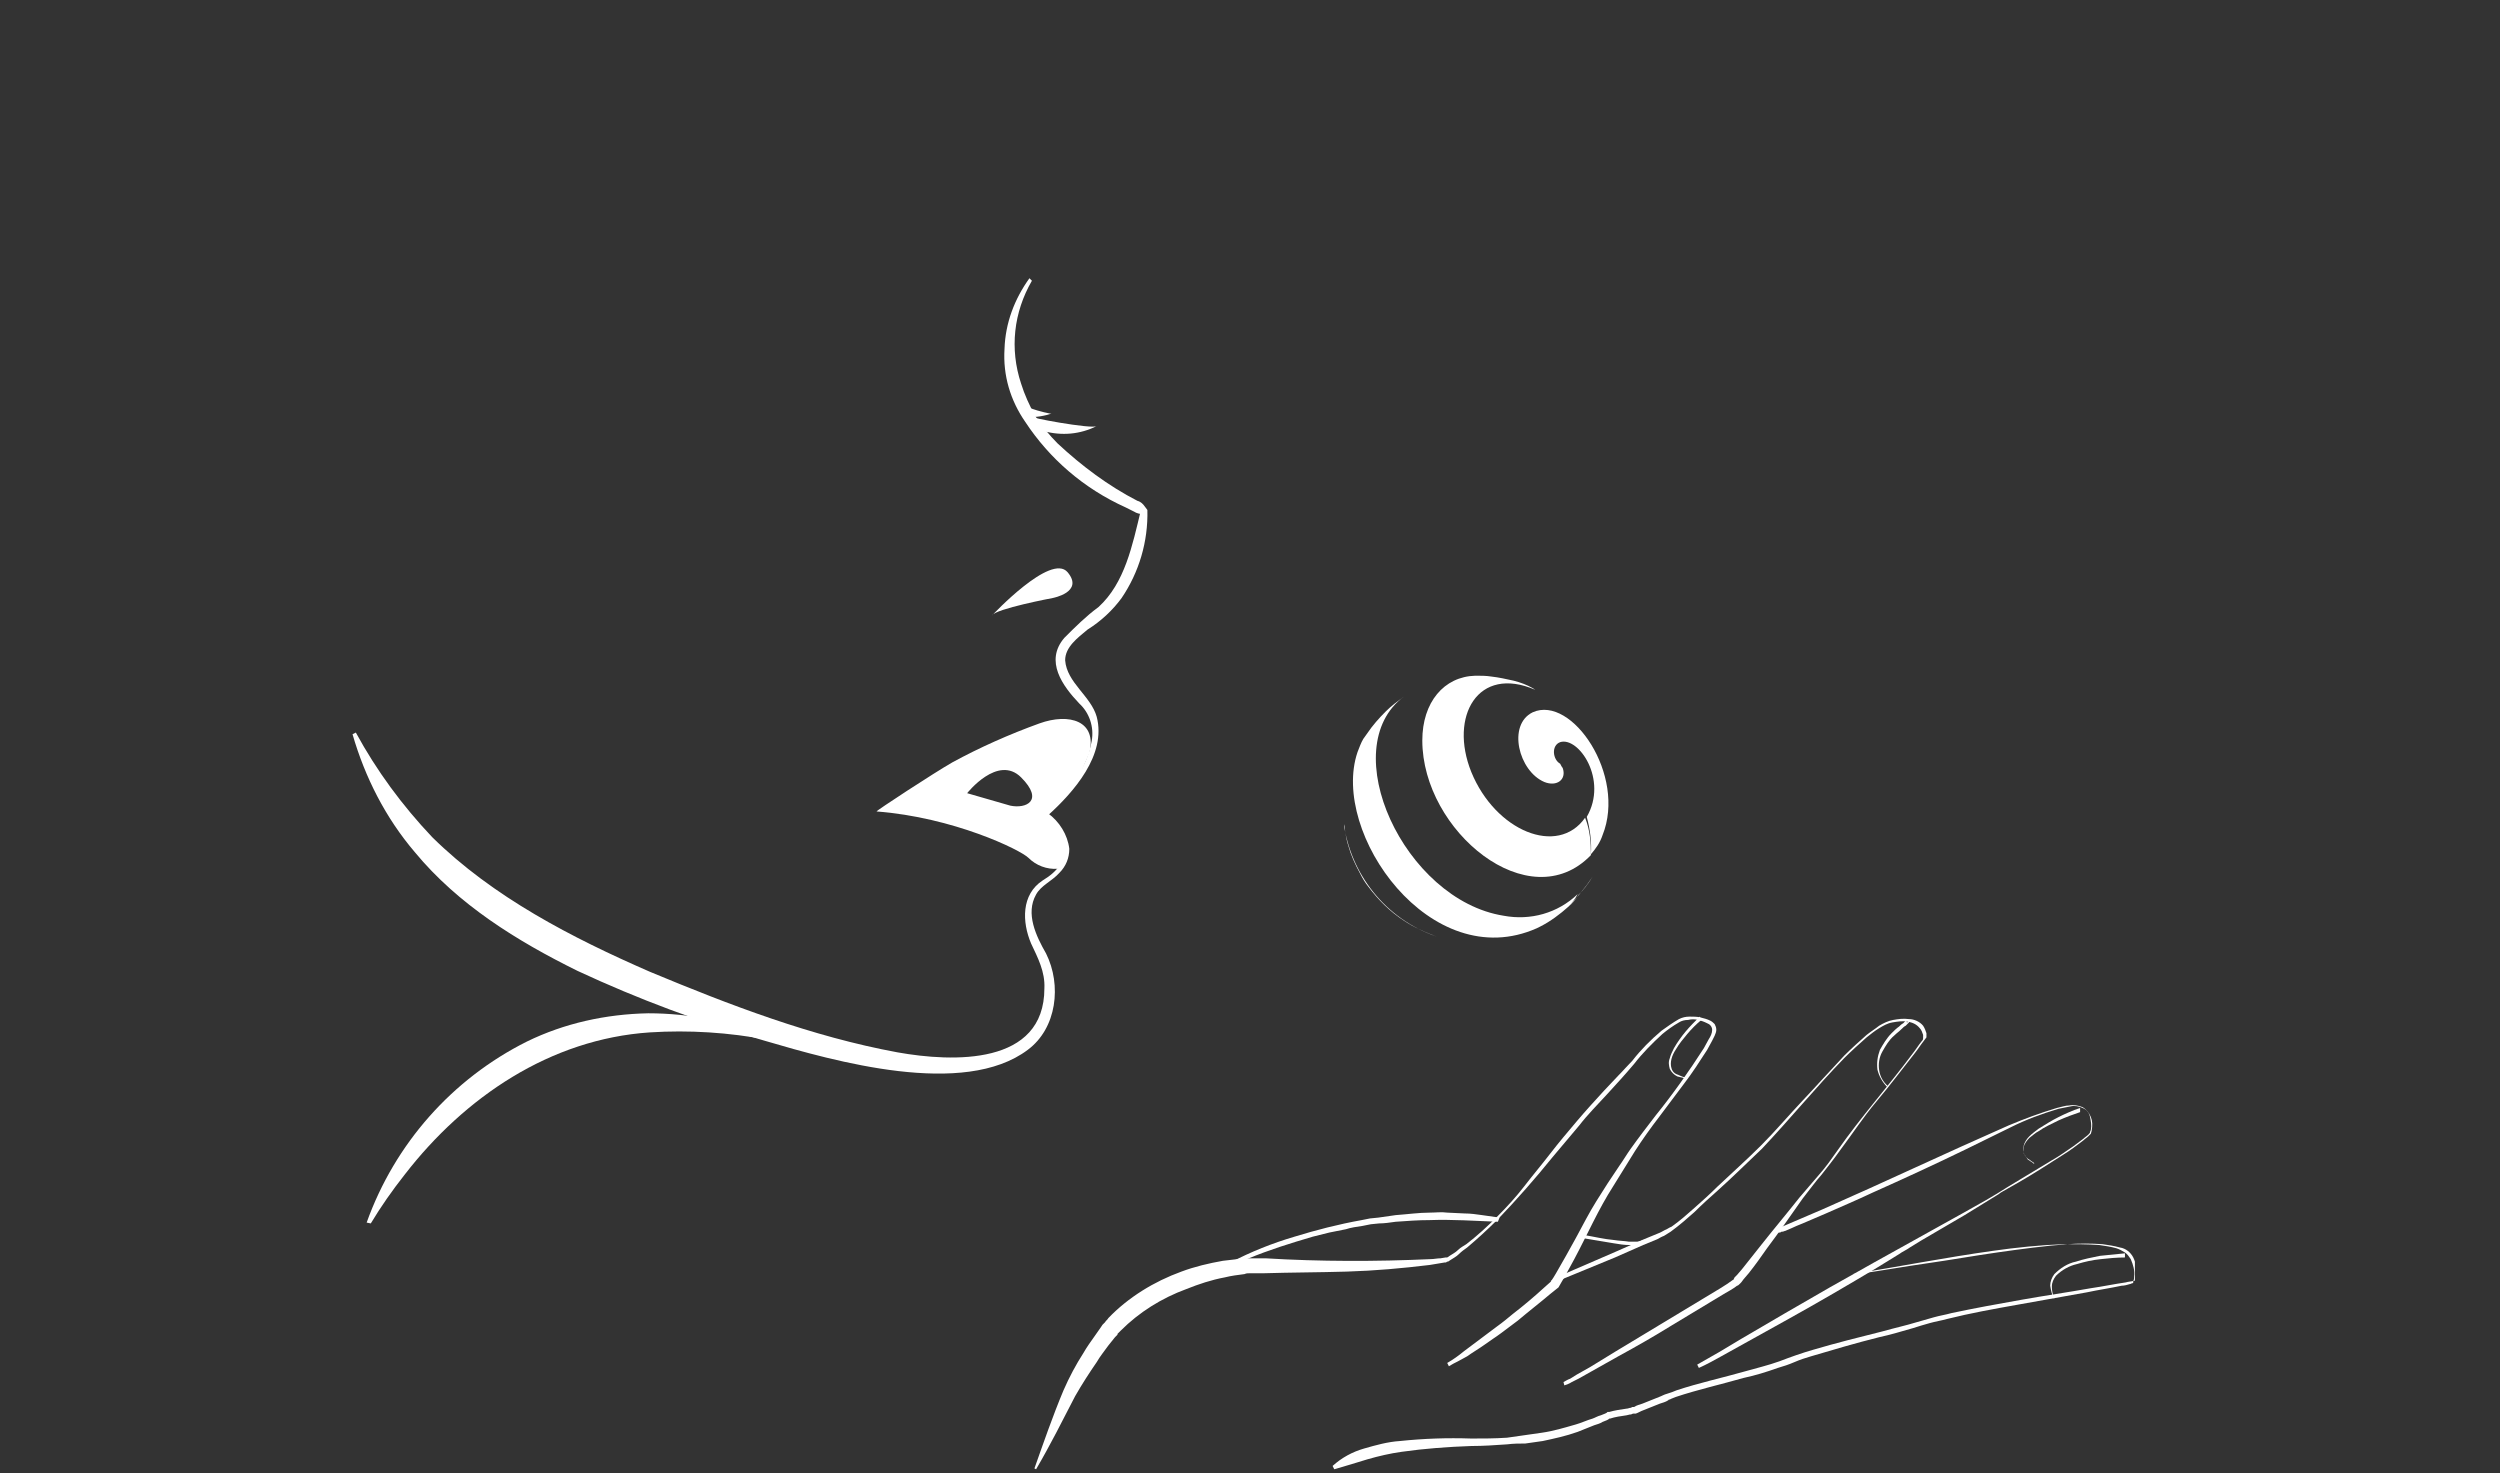 <?xml version="1.0" encoding="utf-8"?>
<!-- Generator: Adobe Illustrator 26.0.2, SVG Export Plug-In . SVG Version: 6.00 Build 0)  -->
<svg version="1.1" id="Layer_1" xmlns="http://www.w3.org/2000/svg" xmlns:xlink="http://www.w3.org/1999/xlink" x="0px" y="0px"
	 viewBox="0 0 301 177.4" style="enable-background:new 0 0 301 177.4;" xml:space="preserve">
<rect x="0" y="0" width="301" height="177.4" fill="#333333" stroke="none"/>
<style type="text/css">
	.st0{clip-path:url(#SVGID_00000132056094401587309100000010070232051608441506_);}
	.st1{fill:#FFFFFF;}
	.st2{fill:#FFFFFF;fill-opacity:0;}
	.st3{clip-path:url(#SVGID_00000059995910278035433920000017871276076879827129_);}
</style>
<g id="Group_73" transform="translate(-853 -39)">
	<g id="Group_38" transform="translate(106.944 -15)">
		<g id="Group_64">
			<g id="Group_36" transform="translate(788.5 84)">
				<g id="Group_32">
					<g>
						<defs>
							<rect id="SVGID_1_" x="0" y="0" width="214.6" height="147.4"/>
						</defs>
						<clipPath id="SVGID_00000088839872120907330890000016743286928102407305_">
							<use xlink:href="#SVGID_1_"  style="overflow:visible;"/>
						</clipPath>
						<g id="Group_31" style="clip-path:url(#SVGID_00000088839872120907330890000016743286928102407305_);">
							<path id="Path_62" class="st1" d="M81.8,3.8c-2.2,3.8-2.7,8.2-1.3,12.4c0.4,1.3,1,2.6,1.7,3.9c0.8,1.2,1.7,2.3,2.7,3.3
								c2.9,2.7,6.1,5.1,9.6,6.9c0.4,0.1,0.7,0.4,0.9,0.7l0.3,0.4c0.1,3.8-1,7.5-3.1,10.6c-1.1,1.5-2.5,2.8-4.1,3.8
								c-1.2,1-2.7,2.1-2.7,3.7c0.2,2.7,3.1,4.3,3.8,6.8c1.2,4.6-2.8,9.1-5.9,11.9c0,0,0-0.3,0-0.3c1.4,1,2.4,2.6,2.6,4.3
								c0,1.1-0.4,2.1-1.2,2.9c-0.9,1-2.2,1.5-2.8,2.6c-1.3,2.3,0,5,1.2,7.1c1.9,3.8,1.3,9-2.2,11.6c-7.7,5.8-23.2,1.4-31.7-1.1
								c-7.7-2.2-15.2-5-22.5-8.4c-7.3-3.6-14.4-8-19.6-14.3C4,68.5,1.5,63.6,0,58.4l0.4-0.2C2.9,62.8,6,67,9.6,70.8
								C16.9,78,26.4,82.9,35.8,87c9.6,4,19.5,7.8,29.8,9.7c6.7,1.2,17.7,1.6,17.7-7.7c0.1-2-0.8-3.7-1.6-5.4
								c-1.1-2.6-1.2-5.9,1.4-7.6c3.7-2.2,3.3-5.3,0.2-7.8c2.5-2.4,5.1-5.5,5.7-9c0.3-1.7-0.3-3.4-1.5-4.5c-2-2.1-4.2-5.1-1.8-7.9
								c1.3-1.3,2.6-2.6,4.1-3.7c3.2-2.9,4.1-7.5,5.1-11.6l0.3,0.4c-0.4,0-0.8-0.1-1.1-0.3l-1-0.5C88,28.8,83.9,25.2,81,20.8
								c-1.8-2.6-2.7-5.6-2.5-8.8c0.1-3.1,1.2-6,3-8.5L81.8,3.8z"/>
							<path id="Path_63" class="st1" d="M1.7,117.2C5.1,107.7,12,99.9,21,95.4c4.5-2.2,9.5-3.3,14.6-3.4c5,0,9.9,1,14.5,2.8
								l-0.1,0.4c-4.7-0.9-9.5-1.2-14.2-0.9c-12,0.8-22.3,7.8-29.5,17.1c-1.5,1.9-2.9,3.9-4.1,5.9L1.7,117.2z"/>
							<path id="Path_64" class="st1" d="M77,44.1c0,0,7.1-7.6,9.1-5.2S84.3,42,84.3,42S77.4,43.3,77,44.1"/>
							<path id="Path_65" class="st1" d="M83,73.6c0.3,0.3,0.8,0.4,1.1,0.1c0,0,0,0,0.1-0.1c0.7-0.9,1.5-2.5-1.1-4.4
								c-3.7-2.7-12.6-1.6-12.6-1.6S79.3,69.6,83,73.6"/>
							<path id="Path_66" class="st1" d="M82.7,57.1c-3.6,1.3-7.2,2.9-10.5,4.7c-2.1,1.2-9.3,5.9-9.1,5.9c9.2,0.7,17.3,4.6,18.3,5.6
								c0.9,0.9,2.2,1.4,3.5,1.3l0.7-0.5l0.3-0.7c0,0,0.6-2.6-1.2-4.1c-0.8-0.7-0.9-1.1-1.1-1.1l3.5-3.8l1.6-3.7
								C89.7,56.8,86.3,55.8,82.7,57.1 M79.2,67c-0.7-0.2-5.2-1.5-5.2-1.5s3.7-4.7,6.5-1.9S81.1,67.4,79.2,67"/>
							<path id="Path_67" class="st1" d="M81,18.9c0.9,0.4,2,0.7,3,0.9c0.6-0.1-1,0.4-2,0.4s7,1.5,7.6,1.1c-2,1-4.2,1.2-6.4,0.6
								C79.7,20.6,81,18.9,81,18.9"/>
							<path id="Path_68" class="st1" d="M145.4,123.6l6.7-2.9l3.4-1.5l1.7-0.7c0.3-0.1,0.6-0.3,0.8-0.4c0.3-0.1,0.5-0.3,0.8-0.4
								c1-0.7,1.9-1.5,2.8-2.3s1.8-1.6,2.7-2.5c1.8-1.7,3.6-3.3,5.3-5c1.7-1.7,3.3-3.6,5-5.4s3.3-3.6,5-5.4c0.9-0.9,1.8-1.7,2.7-2.5
								c0.5-0.4,1-0.7,1.5-1.1c0.5-0.3,1.1-0.6,1.7-0.7c0.6-0.1,1.2-0.2,1.9-0.1c0.6,0,1.3,0.3,1.7,0.8c0.2,0.3,0.3,0.6,0.4,0.9
								c0,0.1,0,0.2,0,0.2c0,0.1,0,0.2,0,0.3c-0.1,0.1-0.2,0.3-0.3,0.4c-0.4,0.5-0.7,1-1.1,1.5c-1.5,1.9-3,3.9-4.6,5.8
								c-1.6,1.9-2.9,3.9-4.4,5.9c-0.7,1-1.5,2-2.2,2.9c-0.8,0.9-1.5,1.9-2.3,2.9c-1.4,2-2.8,4-4.3,6c-0.7,1-1.4,2-2.2,3l-0.6,0.7
								l-0.3,0.4l-0.2,0.2c-0.1,0.1-0.2,0.2-0.3,0.2c-0.5,0.4-1.1,0.7-1.6,1l-6.3,3.8c-2.1,1.3-4.2,2.5-6.4,3.7
								c-1.1,0.6-2.1,1.2-3.2,1.8l-1.6,0.9l-0.8,0.4c-0.3,0.2-0.6,0.3-0.9,0.4l-0.1-0.4c0.2-0.1,0.5-0.3,0.8-0.4l0.8-0.5l1.6-0.9
								l3.1-1.9l6.3-3.8l6.3-3.8c0.5-0.3,1.1-0.7,1.5-1c0,0,0.1,0,0.1-0.1l0.1-0.2l0.3-0.3l0.6-0.7c0.8-1,1.5-1.9,2.3-2.9
								c1.5-1.9,3.1-3.8,4.6-5.7c0.8-0.9,1.6-1.9,2.4-2.8c0.8-0.9,1.5-1.9,2.2-2.9c2.8-4,6.1-7.7,9-11.6c0.4-0.5,0.7-1,1.1-1.5
								c0.1-0.1,0.2-0.2,0.2-0.4c0,0,0-0.1,0-0.2c0-0.1,0-0.1,0-0.2c-0.1-0.3-0.2-0.6-0.4-0.8c-0.4-0.5-0.9-0.7-1.5-0.8
								c-0.6-0.1-1.2,0-1.8,0.1c-0.6,0.1-1.1,0.4-1.6,0.7c-0.5,0.3-1,0.7-1.5,1.1c-0.9,0.8-1.8,1.6-2.7,2.5
								c-3.4,3.5-6.5,7.3-9.9,10.9c-1.8,1.7-3.5,3.4-5.4,5.1c-0.9,0.8-1.8,1.6-2.7,2.5c-0.9,0.8-1.8,1.6-2.9,2.4
								c-0.3,0.2-0.5,0.3-0.8,0.5c-0.3,0.1-0.6,0.3-0.8,0.4l-1.7,0.7l-3.4,1.5l-6.8,2.8L145.4,123.6z"/>
							<path id="Path_69" class="st1" d="M82.1,146.8c1.1-3.1,2.2-6.3,3.5-9.4c0.7-1.6,1.5-3.1,2.4-4.5c0.4-0.7,0.9-1.4,1.4-2.1
								l0.7-1l0.2-0.3l0.1-0.1l0,0c0,0,0,0,0.1-0.1l0.1-0.1c0.1-0.2,0.3-0.3,0.4-0.5c2.4-2.5,5.5-4.4,8.8-5.6c1.6-0.6,3.3-1,5-1.3
								c0.9-0.1,1.7-0.2,2.6-0.3c0.2,0,0.4,0,0.6,0l0.2,0c0,0,0.1,0,0.1,0h0h0.1l0.3,0l1.2,0c6.6,0.4,13.3,0.4,19.9,0.1
								c0.4,0,0.8-0.1,1.2-0.1l0.6-0.1l0.2,0h0c0,0-0.1,0-0.1,0l0.1,0l0.3-0.2c0.3-0.2,0.7-0.4,1-0.7s0.7-0.5,1-0.7
								c1.3-1,2.5-2.1,3.7-3.3c1.2-1.2,2.3-2.4,3.3-3.7s2.1-2.6,3.1-3.9s2.1-2.6,3.2-3.9s2.2-2.5,3.3-3.7l1.7-1.8
								c0.6-0.6,1.1-1.2,1.7-1.8c1-1.3,2.2-2.5,3.5-3.6c0.7-0.5,1.4-1,2.1-1.4c0.4-0.2,0.8-0.3,1.3-0.3c0.4,0,0.9,0,1.3,0.1
								c0.4,0.1,0.8,0.2,1.2,0.4c0.2,0.1,0.4,0.3,0.5,0.4c0.1,0.2,0.2,0.4,0.2,0.7c0,0.2-0.1,0.5-0.2,0.7l-0.3,0.6
								c-0.2,0.4-0.4,0.7-0.6,1.1c-0.9,1.4-1.8,2.8-2.8,4.1l-3,4c-1,1.3-2,2.7-2.9,4.1l-2.6,4.2c-1.8,2.8-3.1,5.8-4.7,8.8
								c-0.4,0.7-0.8,1.5-1.2,2.2l-0.3,0.5l-0.4,0.7l-1,0.8c-1.3,1.1-2.6,2.1-3.9,3.2c-0.7,0.5-1.3,1-2,1.5c-0.4,0.3-0.7,0.5-1,0.7
								l-1,0.7c-0.7,0.5-1.4,0.9-2.1,1.4c-0.4,0.2-0.7,0.4-1.1,0.6c-0.4,0.2-0.8,0.4-1.1,0.6l-0.2-0.4c0.7-0.4,1.4-0.9,2-1.4l2-1.5
								c0.7-0.5,1.3-1,2-1.5s1.3-1,1.9-1.5c1.3-1,2.6-2.1,3.8-3.2l0.9-0.8c1.7,1.5-1.2-0.7-0.1,0.1l0,0l0-0.1l0.1-0.1l0.2-0.3
								l0.3-0.5c0.4-0.7,0.8-1.4,1.2-2.1c0.8-1.4,1.6-2.9,2.4-4.4s1.7-2.9,2.6-4.3l1.4-2.1c0.5-0.7,0.9-1.4,1.4-2.1c1-1.4,2-2.7,3-4
								c2.1-2.6,4-5.3,5.8-8.1c0.2-0.4,0.4-0.7,0.6-1.1c0.2-0.3,0.4-0.7,0.4-1.1c0-0.4-0.3-0.7-0.6-0.8c-0.4-0.2-0.7-0.3-1.1-0.4
								c-0.4-0.1-0.8-0.1-1.2,0c-0.4,0-0.8,0.1-1.1,0.3c-0.7,0.4-1.4,0.9-2,1.4c-1.2,1.1-2.4,2.3-3.4,3.6c-1.1,1.3-2.2,2.5-3.3,3.7
								s-2.3,2.4-3.3,3.7l-3.2,3.8c-2.1,2.6-4.3,5.1-6.6,7.5c-1.2,1.2-2.4,2.3-3.7,3.4c-0.3,0.2-0.7,0.5-1,0.8s-0.7,0.5-1,0.7
								l-0.3,0.2l-0.1,0c0,0-0.2,0.1-0.1,0.1l0,0l-0.2,0l-0.6,0.1l-1.2,0.2c-3.3,0.4-6.6,0.7-10,0.8s-6.7,0.1-10,0.2l-1.2,0l-0.3,0
								h-0.1h0l-0.1,0c-0.2,0-0.4,0-0.6,0.1c-0.8,0.1-1.6,0.2-2.4,0.4c-1.6,0.3-3.1,0.8-4.6,1.4c-3,1.1-5.7,2.8-7.9,5
								c-0.1,0.1-0.3,0.3-0.4,0.4l0,0.1c0.1-0.1,0,0,0,0l0,0l-0.1,0.1l-0.2,0.2l-0.8,1c-0.5,0.7-1,1.3-1.4,2
								c-0.9,1.3-1.8,2.7-2.6,4.1c-1.5,2.9-3,5.9-4.7,8.8L82.1,146.8z"/>
							<path id="Path_70" class="st1" d="M171.5,118.1c0-0.1,0-0.1,0-0.2c0,0-0.1,0-0.1-0.1c0,0,0,0,0,0c0,0,0,0,0.1,0
								c0.1,0,0.1,0,0.2,0c0.1,0,0.2-0.1,0.4-0.1c0.2-0.1,0.5-0.2,0.7-0.3c0.5-0.2,0.9-0.4,1.4-0.6l2.8-1.2l5.6-2.5
								c3.7-1.7,7.5-3.4,11.2-5.1l5.6-2.5c1.9-0.8,3.8-1.5,5.8-2.1c0.5-0.1,1-0.3,1.5-0.3c0.5-0.1,1.1,0,1.6,0.2
								c0.5,0.3,0.8,0.7,1,1.2c0.2,0.5,0.2,1,0.1,1.6c0,0.1-0.1,0.3-0.1,0.4c-0.1,0.1-0.2,0.2-0.3,0.3c-0.2,0.2-0.4,0.3-0.6,0.5
								c-0.4,0.3-0.8,0.6-1.2,0.9c-0.8,0.6-1.7,1.1-2.6,1.7c-1.7,1.1-3.5,2.2-5.3,3.2l-0.7,0.4c-0.2,0.1-0.4,0.3-0.6,0.4l-1.3,0.8
								l-2.6,1.6l-5.3,3.1l-1.3,0.8c-0.4,0.3-0.9,0.5-1.3,0.8l-2.6,1.6c-3.5,2.1-7.1,4.2-10.7,6.2c-1.8,1-3.6,2-5.4,3
								c-0.9,0.5-1.8,1-2.7,1.5s-1.8,1-2.7,1.4l-0.2-0.4c1.8-1,3.5-2,5.3-3.1l5.3-3.1c3.6-2.1,7.1-4.1,10.7-6.1l2.7-1.5l2.7-1.5
								c1.8-1,3.6-2,5.4-3c1.8-1,3.6-2,5.3-3.1c1.8-1.1,3.5-2.1,5.3-3.2c0.9-0.5,1.7-1.1,2.6-1.7c0.4-0.3,0.8-0.6,1.2-0.9
								c0.2-0.2,0.4-0.3,0.6-0.5c0.1-0.1,0.2-0.2,0.2-0.3c0-0.1,0.1-0.2,0.1-0.3c0.1-0.5,0-1-0.1-1.5c-0.1-0.5-0.4-0.9-0.9-1.1
								c-0.4-0.2-1-0.3-1.4-0.2c-0.5,0.1-1,0.2-1.5,0.3c-2,0.6-3.9,1.3-5.7,2.2l-5.5,2.7c-3.7,1.8-7.4,3.5-11.2,5.2
								c-1.9,0.9-3.8,1.7-5.6,2.5c-0.9,0.4-1.9,0.8-2.8,1.2c-0.5,0.2-1,0.4-1.4,0.6c-0.2,0.1-0.5,0.2-0.7,0.3
								c-0.1,0-0.2,0.1-0.4,0.1c-0.1,0-0.1,0-0.2,0.1c0,0-0.1,0-0.1,0c0,0-0.1,0-0.1,0c-0.1,0-0.1,0-0.1-0.1c-0.1-0.1-0.1-0.2,0-0.2
								L171.5,118.1z"/>
							<path id="Path_71" class="st1" d="M180.6,123.4c5.6-0.9,11.2-2,16.9-2.8c2.8-0.4,5.7-0.7,8.5-0.8c1.4,0,2.9,0,4.3,0.1
								c0.7,0.1,1.4,0.2,2.1,0.4c0.3,0.1,0.7,0.3,1,0.5c0.3,0.2,0.5,0.5,0.7,0.8c0.3,0.7,0.5,1.4,0.4,2.1c0,0.2,0,0.4-0.1,0.5l0,0.1
								l0,0.1c0,0,0,0.1-0.1,0.1c0,0,0,0,0,0c-0.1,0-0.2,0.1-0.3,0.1c-0.3,0.1-0.7,0.2-1,0.2c-1.4,0.3-2.8,0.5-4.2,0.8l-8.4,1.5
								c-2.8,0.5-5.6,1-8.4,1.7c-0.7,0.2-1.4,0.3-2.1,0.5s-1.4,0.4-2,0.6c-1.4,0.4-2.7,0.8-4.1,1.1c-2.8,0.7-5.5,1.5-8.2,2.3
								c-0.7,0.2-1.3,0.4-2,0.7s-1.3,0.5-2,0.7c-1.4,0.5-2.7,0.9-4.1,1.2c-2.8,0.8-5.5,1.4-8.2,2.3l-0.5,0.2l-0.2,0.1c0.1,0,0,0,0,0
								l0,0l-0.1,0l-0.1,0.1c-0.3,0.2-0.7,0.3-1,0.4c-0.7,0.3-1.3,0.5-2,0.8c-0.3,0.1-0.6,0.3-0.9,0.4l0,0c0,0-0.1,0-0.1,0l-0.1,0
								l-0.1,0c-0.1,0-0.2,0.1-0.3,0.1c-0.2,0-0.4,0.1-0.5,0.1c-0.7,0.1-1.4,0.2-2,0.4l-0.1,0c-0.1,0,0,0,0,0l-0.1,0.1l-0.2,0.1
								l-0.5,0.2c-0.3,0.2-0.7,0.3-1,0.4c-0.7,0.3-1.3,0.5-2,0.8c-1.4,0.5-2.8,0.8-4.2,1.1c-0.7,0.1-1.4,0.2-2.1,0.3
								c-0.7,0-1.4,0-2.2,0.1c-1.4,0.1-2.9,0.2-4.3,0.2c-2.8,0.1-5.6,0.3-8.4,0.7c-1.4,0.2-2.7,0.5-4.1,0.9c-1.3,0.4-2.6,0.8-4,1.2
								l-0.2-0.4c1.1-1,2.4-1.7,3.8-2.1c1.4-0.4,2.8-0.8,4.3-0.9c2.9-0.3,5.7-0.4,8.6-0.3c1.4,0,2.8,0,4.3-0.1
								c0.7-0.1,1.4-0.2,2.1-0.3s1.4-0.2,2.1-0.3c1.4-0.2,2.7-0.6,4.1-1c0.7-0.2,1.3-0.5,2-0.7c0.3-0.1,0.6-0.3,1-0.4l0.5-0.2
								l0.2-0.1l0.1-0.1c0,0,0.1,0,0.1,0l0.1,0c0.7-0.2,1.4-0.3,2.1-0.4c0.2,0,0.3-0.1,0.5-0.1l0.2-0.1l0.1,0l0.1,0c0,0-0.1,0,0,0
								l0,0c0.3-0.2,0.7-0.3,1-0.4c0.7-0.3,1.3-0.5,2-0.8c0.3-0.1,0.6-0.3,1-0.4l0.3-0.1l0.3-0.1l0.5-0.2c2.7-0.9,5.5-1.5,8.3-2.3
								c1.4-0.4,2.7-0.7,4.1-1.2c1.3-0.5,2.7-1,4.1-1.4c2.7-0.8,5.5-1.5,8.3-2.2c1.4-0.4,2.8-0.7,4.1-1.1c0.7-0.2,1.4-0.4,2.1-0.6
								s1.4-0.3,2.1-0.5c2.8-0.6,5.6-1.1,8.4-1.6s5.6-0.9,8.4-1.4c1.4-0.2,2.8-0.5,4.2-0.7c0.3-0.1,0.7-0.1,1-0.2
								c0.1,0,0.2,0,0.2-0.1l0,0c0,0,0,0,0,0l0-0.1l0-0.1c0-0.2,0.1-0.3,0.1-0.5c0-0.7-0.1-1.4-0.4-2c-0.3-0.6-0.9-1.1-1.6-1.2
								c-0.7-0.2-1.4-0.3-2.1-0.4c-1.4-0.1-2.8-0.1-4.2,0c-2.8,0.2-5.7,0.6-8.5,1s-5.6,0.9-8.4,1.3s-5.6,0.9-8.4,1.3L180.6,123.4z"
								/>
							<path id="Path_72" class="st1" d="M137.9,117.1c-2.7-0.1-5.5-0.3-8.2-0.2c-1.4,0-2.7,0.1-4.1,0.2c-0.7,0.1-1.4,0.2-2,0.2
								l-1,0.1l-1,0.2c-0.7,0.1-1.4,0.2-2,0.4l-2,0.4l-2,0.5c-0.7,0.2-1.3,0.4-2,0.6c-2.6,0.8-5.2,1.7-7.7,2.9l-0.2-0.4
								c2.5-1.3,5-2.3,7.7-3.1c2.6-0.8,5.3-1.5,8.1-2l1-0.2l1-0.1c0.7-0.1,1.4-0.2,2.1-0.3c1.4-0.1,2.8-0.3,4.1-0.3
								c0.7,0,1.4-0.1,2.1,0l2.1,0.1c0.7,0,1.4,0.1,2.1,0.2s1.4,0.2,2.1,0.3L137.9,117.1z"/>
							<path id="Path_73" class="st1" d="M148.3,118.7c1.2,0.2,2.4,0.5,3.6,0.6c0.6,0.1,1.2,0.1,1.8,0.2c0.3,0,0.6,0,0.9,0
								c0.3,0,0.5-0.1,0.8-0.2l0.2,0.3c-0.3,0.2-0.6,0.3-1,0.3c-0.3,0-0.6,0-0.9,0c-0.6,0-1.2-0.1-1.8-0.2c-1.2-0.2-2.4-0.4-3.6-0.6
								L148.3,118.7z"/>
							<path id="Path_74" class="st1" d="M162.4,92.8c-0.6,0.5-1.2,1.1-1.7,1.7c-0.5,0.6-1,1.2-1.4,1.9c-0.2,0.3-0.4,0.7-0.5,1.1
								c-0.1,0.4-0.1,0.8,0,1.1c0.1,0.4,0.4,0.7,0.8,0.8c0.4,0.2,0.7,0.3,1.1,0.4l0,0.1c-0.4-0.1-0.8-0.2-1.2-0.3
								c-0.4-0.2-0.7-0.5-0.9-0.9c-0.1-0.4-0.2-0.8,0-1.3c0.1-0.4,0.3-0.8,0.5-1.2c0.4-0.7,0.9-1.4,1.4-2c0.5-0.6,1.1-1.2,1.7-1.8
								L162.4,92.8z"/>
							<path id="Path_75" class="st1" d="M187.3,92.9c0.1,0.1,0.1,0.1,0.1,0.2c0,0,0,0,0,0l0,0l0,0l0,0l0,0l-0.1,0.1l-0.1,0.1
								l-0.2,0.2c-0.2,0.1-0.3,0.2-0.5,0.4c-0.3,0.3-0.6,0.5-0.9,0.8c-0.6,0.5-1,1.2-1.4,1.9c-0.4,0.7-0.5,1.5-0.4,2.2
								c0.1,0.8,0.5,1.5,1.1,2l-0.1,0.1c-0.6-0.6-1-1.3-1.2-2.1c-0.1-0.8,0-1.6,0.3-2.4c0.4-0.7,0.8-1.4,1.4-2
								c0.3-0.3,0.6-0.6,0.9-0.8c0.1-0.1,0.3-0.3,0.5-0.4l0.2-0.2l0.1-0.1l0.1,0l0,0c0,0,0,0,0,0c0,0,0,0,0,0l0,0c0,0,0,0,0,0
								c0,0.1,0,0.2,0.1,0.2L187.3,92.9z"/>
							<path id="Path_76" class="st1" d="M208,103.9c-0.9,0.3-1.7,0.6-2.6,1c-0.8,0.4-1.7,0.8-2.4,1.3c-0.4,0.2-0.7,0.5-1.1,0.8
								c-0.3,0.3-0.6,0.7-0.7,1.1c-0.1,0.4,0,0.9,0.3,1.2l0.2,0.2c0.1,0.1,0.2,0.1,0.3,0.2c0.2,0.2,0.4,0.2,0.5,0.4c0,0.1,0,0,0,0
								l0,0l0,0l0,0l0,0l0,0l-0.1,0l-0.1-0.1c-0.1-0.1-0.2-0.1-0.3-0.2c-0.1-0.1-0.2-0.1-0.3-0.2l-0.2-0.3l-0.2-0.3
								c-0.1-0.1-0.1-0.2-0.1-0.3c-0.1-0.2-0.1-0.5,0-0.7c0.1-0.5,0.4-0.9,0.7-1.2c0.3-0.3,0.7-0.6,1.1-0.9c0.8-0.5,1.6-1,2.4-1.4
								c0.8-0.4,1.7-0.8,2.6-1.1L208,103.9z"/>
							<path id="Path_77" class="st1" d="M213.4,121.4c-1,0-2,0.1-2.9,0.2c-1,0.1-1.9,0.3-2.9,0.6c-0.9,0.2-1.8,0.7-2.5,1.4
								c-0.3,0.4-0.5,0.8-0.5,1.3c0,0.5,0.1,1,0.3,1.4l-0.1,0c-0.2-0.5-0.3-0.9-0.4-1.5c0-0.5,0.2-1,0.5-1.4
								c0.7-0.7,1.6-1.3,2.6-1.5c0.9-0.3,1.9-0.5,2.9-0.7c1-0.1,2-0.2,3-0.3L213.4,121.4z"/>
						</g>
					</g>
				</g>
			</g>
			<g id="Group_35" transform="translate(907.902 135.293)">
				<circle id="Ellipse_1" class="st2" cx="16.3" cy="16.3" r="16.3"/>
				<g id="Group_34" transform="translate(0 0.062)">
					<g>
						<defs>
							<rect id="SVGID_00000163764909401602973280000009509852767561780402_" x="0" y="0" width="31.8" height="31.6"/>
						</defs>
						<clipPath id="SVGID_00000120529643906511937500000001415971857641772984_">
							<use xlink:href="#SVGID_00000163764909401602973280000009509852767561780402_"  style="overflow:visible;"/>
						</clipPath>
						<g id="Group_33" style="clip-path:url(#SVGID_00000120529643906511937500000001415971857641772984_);">
							<path id="Path_78" class="st1" d="M26.3,11.1c0.5,1.4-0.7,2.3-2.2,1.7c-3.1-1.3-4.5-6.9-1.4-8.4C27.4,2.3,34,12,31.1,19.2
								c-0.3,0.9-0.8,1.6-1.4,2.3c0.1-1.5-0.1-3-0.5-4.5c2.6-4.5-1-9.7-3.2-9c-1.1,0.4-0.9,2.1,0,2.6l0,0
								C26.1,10.8,26.2,11,26.3,11.1"/>
							<path id="Path_79" class="st1" d="M29.2,25.2c-0.7,0.9-1.4,1.8-2.2,2.6c0.5-0.4,0.9-0.9,1.2-1.4c0.7-0.7,1.2-1.4,1.7-2.2
								C29.7,24.5,29.4,24.9,29.2,25.2"/>
							<path id="Path_80" class="st1" d="M29.7,21.6C22.3,29.3,9.4,18.7,9.4,7.8c0-4.6,2.6-7.7,6.4-7.8c0.6,0,1.3,0,1.9,0.1
								c0.9,0.1,1.8,0.3,2.7,0.5c0.8,0.2,1.6,0.5,2.3,0.9l0.3,0.2c-6.9-3-10.4,3.2-7.7,9.9c2.9,7.1,10.4,10.2,13.7,5.5
								C29.6,18.6,29.7,20.1,29.7,21.6"/>
							<path id="Path_81" class="st1" d="M27,27.8c-1,0.9-2.2,1.8-3.4,2.4l-0.4,0.2C10.4,36.1-1.7,18.9,1.6,9.2
								C1.8,8.7,2,8.1,2.3,7.6l0.5-0.7C3.4,6,4.2,5.1,5,4.3c0.7-0.7,1.4-1.2,2.2-1.8c-8.4,6.2,0,24.5,12,26.4
								c3.2,0.6,6.5-0.3,8.9-2.6C27.8,26.9,27.4,27.4,27,27.8"/>
							<path id="Path_82" class="st1" d="M9.2,30.6c-0.7-0.3-1.4-0.7-2-1.1c-1.7-1.1-3.1-2.5-4.3-4.1c-0.4-0.5-0.7-1-1-1.6
								c-0.6-1.1-1.1-2.2-1.4-3.3c-0.2-0.6-0.3-1.2-0.4-1.8c0-0.4-0.1-0.9-0.2-1.2c0.8,6.4,5.1,11.8,11.2,13.9
								C10.6,31.2,9.8,30.9,9.2,30.6"/>
						</g>
					</g>
				</g>
			</g>
		</g>
	</g>
</g>
</svg>
